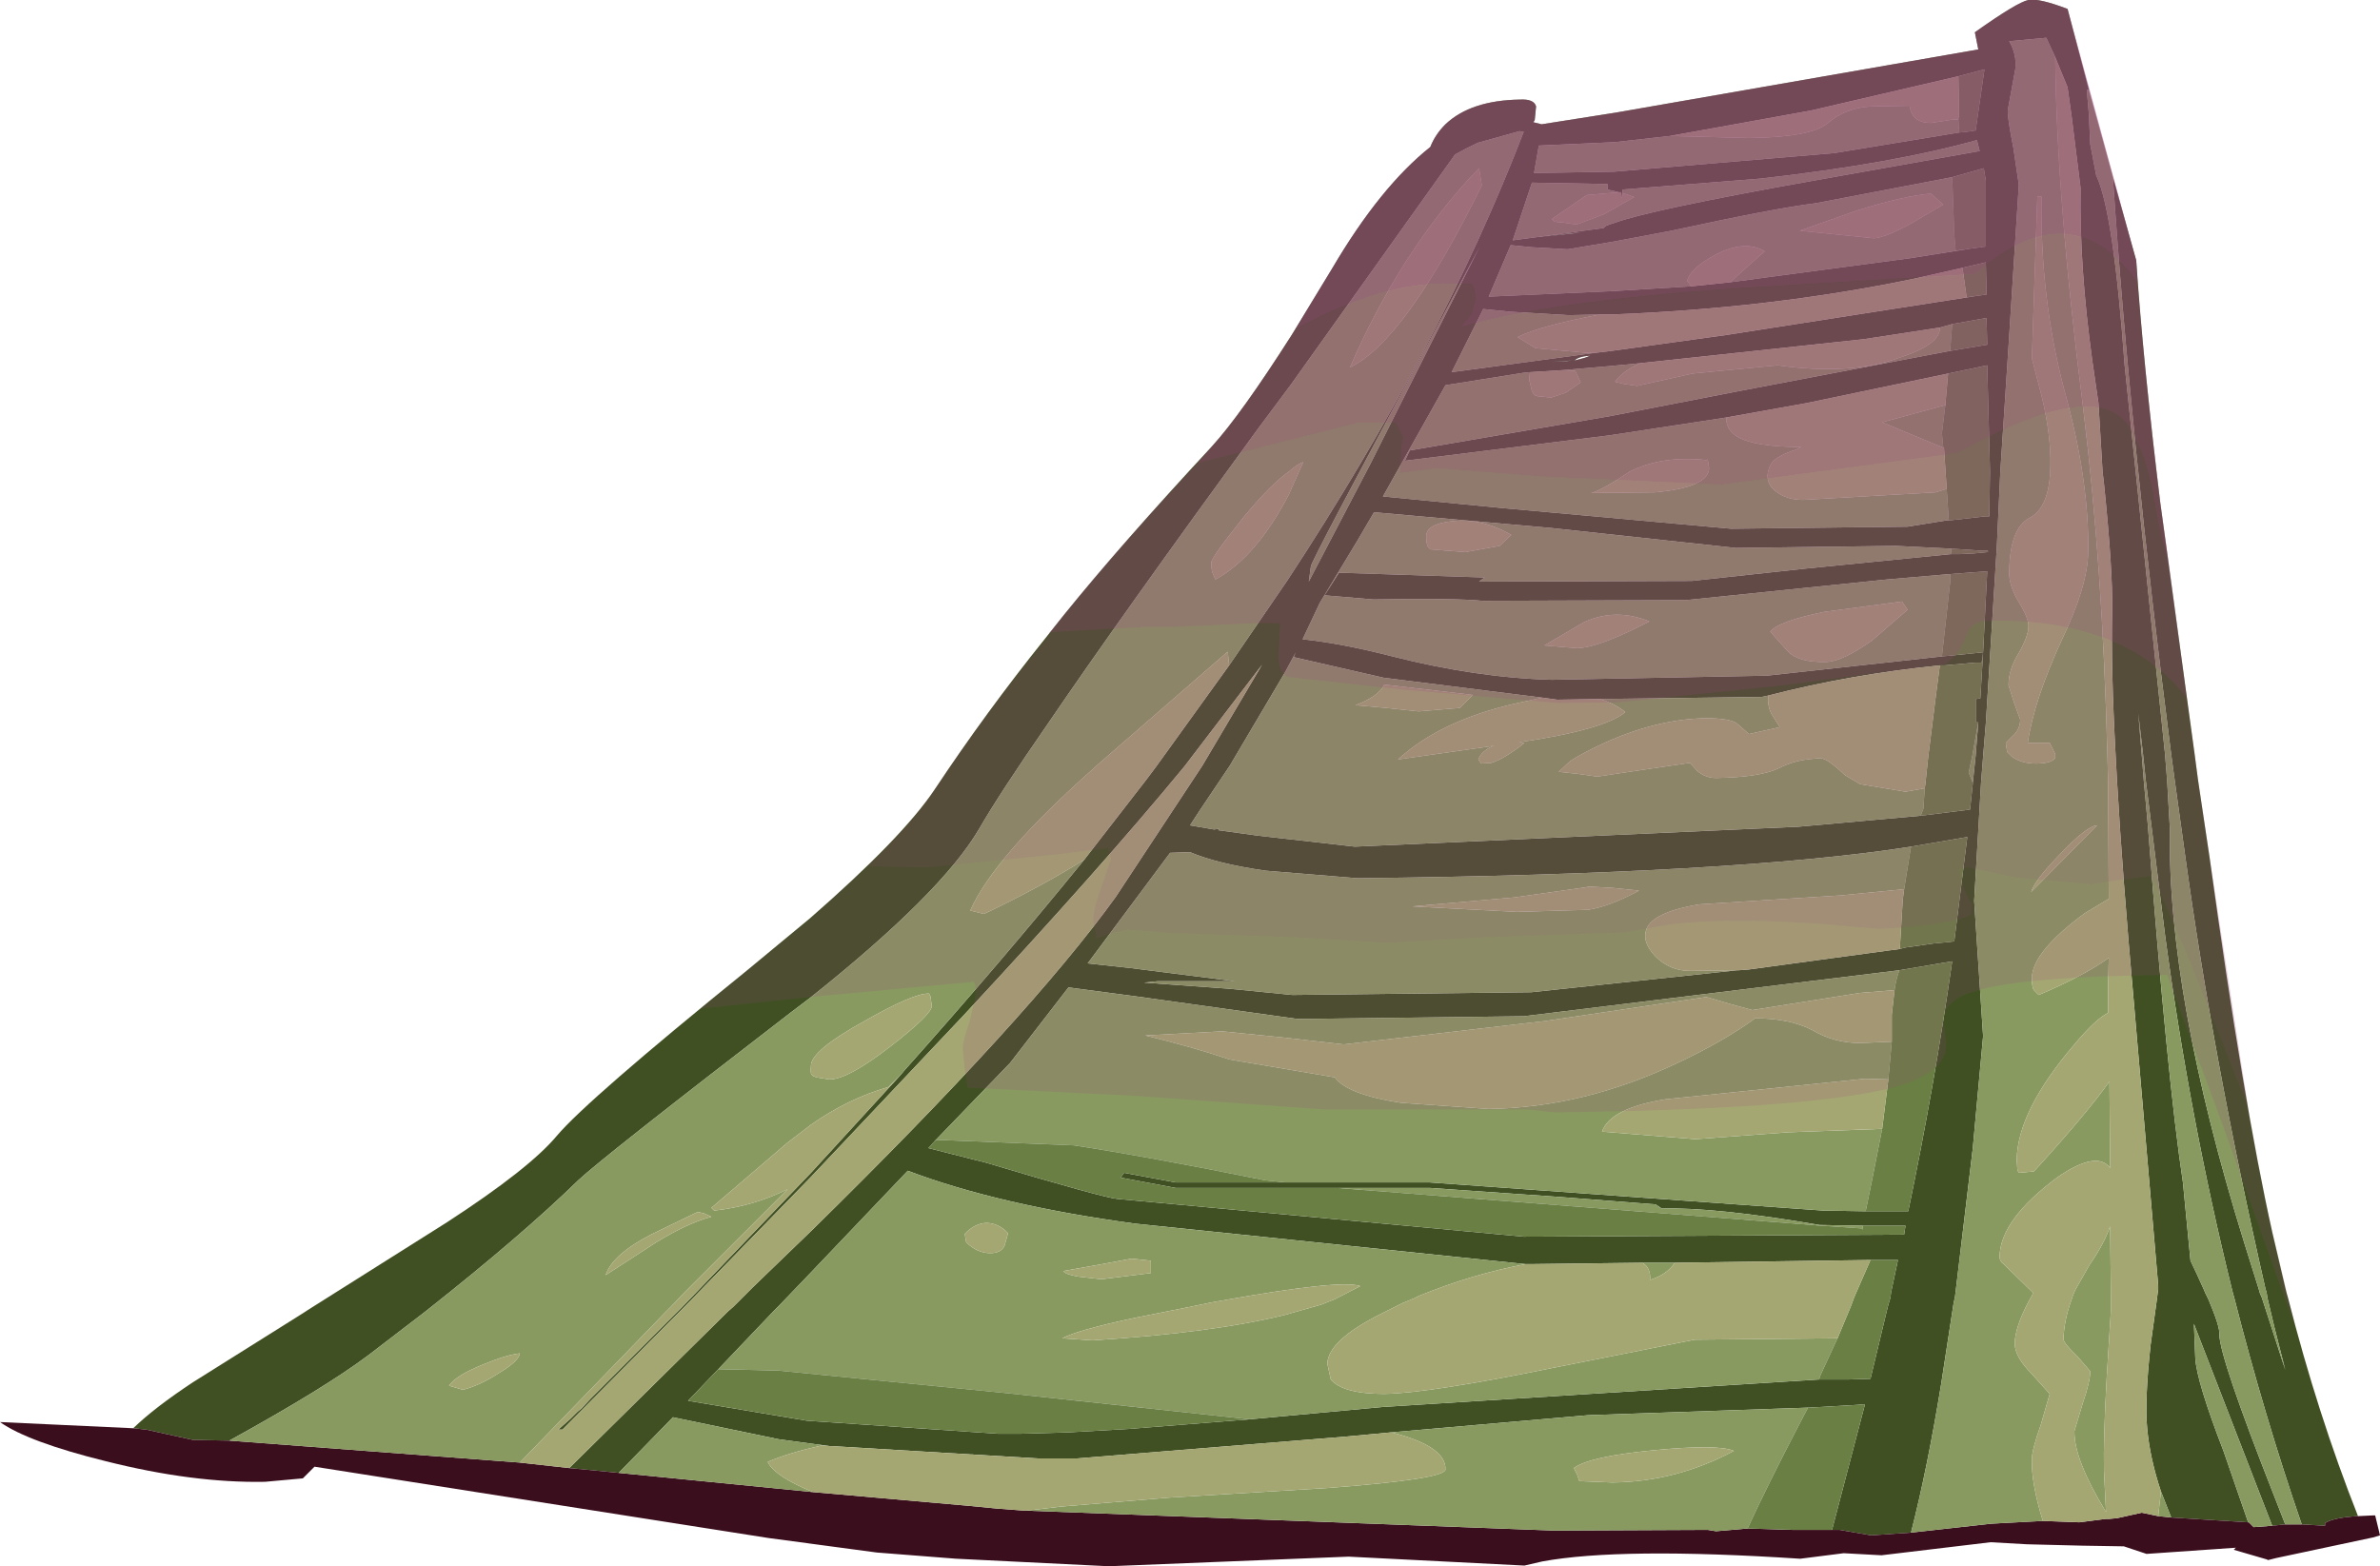 <?xml version="1.0" encoding="UTF-8" standalone="no"?>
<svg xmlns:ffdec="https://www.free-decompiler.com/flash" xmlns:xlink="http://www.w3.org/1999/xlink" ffdec:objectType="shape" height="114.05px" width="173.3px" xmlns="http://www.w3.org/2000/svg">
  <g transform="matrix(1.0, 0.0, 0.0, 1.0, 9.7, 7.35)">
    <path d="M0.0 96.65 Q1.55 95.15 4.35 93.3 L12.0 88.5 12.55 88.15 12.7 88.05 22.85 81.65 Q28.85 77.75 30.85 75.35 33.1 72.7 44.65 63.35 L49.3 59.5 Q56.0 53.65 58.35 50.15 62.1 44.5 66.4 39.15 L67.75 37.45 Q72.0 32.2 78.55 25.15 80.65 22.85 84.35 17.05 L87.3 12.2 Q90.8 6.25 94.45 3.35 94.8 2.45 95.55 1.7 97.4 -0.05 101.0 -0.1 102.0 -0.15 102.15 0.4 L102.05 1.4 101.95 1.55 102.55 1.7 107.95 0.85 134.35 -3.75 134.1 -5.0 Q137.2 -7.2 138.0 -7.35 138.75 -7.5 140.85 -6.7 L142.4 -0.8 142.25 -0.8 142.4 0.95 142.5 3.15 142.95 5.5 142.95 5.45 Q144.2 8.15 145.0 19.2 L147.95 47.6 148.1 49.5 148.3 53.0 Q148.1 65.05 153.7 83.1 L154.75 86.45 154.85 86.8 155.0 87.15 156.7 92.4 155.9 89.25 155.4 87.15 155.35 86.8 155.25 86.45 Q151.45 69.8 149.4 54.85 L148.65 49.45 148.4 47.6 Q145.4 24.35 144.15 5.55 L145.85 11.6 Q146.35 19.05 147.6 29.25 L150.1 47.55 150.35 49.45 151.2 55.15 Q153.65 72.95 155.75 82.35 L156.7 86.4 156.8 86.8 156.9 87.15 Q159.05 95.6 162.0 103.05 160.25 103.15 159.6 103.55 L159.6 103.75 157.9 103.65 Q155.15 95.65 153.0 87.2 L152.9 86.85 152.8 86.45 Q149.75 74.1 147.95 60.75 L146.55 49.5 146.35 47.6 146.0 44.6 146.25 47.6 146.4 49.5 146.7 52.8 Q148.1 71.15 149.25 78.75 L149.8 84.45 150.25 85.4 150.75 86.5 150.9 86.85 151.1 87.25 Q151.95 89.25 151.9 89.8 151.9 91.45 155.9 101.6 L156.7 103.65 155.75 103.75 150.05 89.05 150.15 91.55 Q150.25 93.25 152.2 98.3 L154.0 103.5 148.4 103.15 148.3 102.9 147.65 101.25 Q146.85 98.85 146.65 96.7 146.45 94.65 146.9 90.55 L147.35 87.3 147.4 86.9 147.45 86.55 147.45 86.25 145.7 65.9 Q144.85 56.45 144.45 49.5 L144.35 47.65 Q144.0 41.25 144.1 37.2 144.15 34.15 143.5 27.85 L143.4 27.0 143.1 22.0 142.65 18.9 Q141.7 12.0 141.8 6.35 L141.15 1.15 140.85 -1.0 140.15 -2.7 139.95 -3.2 139.3 -4.6 136.6 -4.35 Q137.15 -3.4 137.05 -2.35 L136.5 0.65 Q136.45 1.15 136.9 3.4 L137.3 6.1 136.55 17.85 135.95 27.05 135.7 32.45 134.9 45.3 134.7 47.75 134.55 49.65 134.05 58.25 134.7 68.1 133.95 76.25 132.7 86.7 132.65 87.1 132.55 87.55 131.65 93.4 Q130.65 99.55 129.45 104.25 L126.55 104.45 124.25 104.05 123.7 104.05 126.1 94.9 125.5 94.95 122.9 95.1 121.95 95.15 105.95 95.7 91.6 96.95 88.4 97.25 68.7 98.85 68.1 98.85 67.55 98.85 66.95 98.85 65.9 98.85 50.85 97.95 50.7 97.95 47.0 97.45 39.3 95.85 35.35 99.9 33.35 99.7 31.75 99.55 43.3 88.15 43.7 87.8 45.1 86.4 49.35 82.3 Q65.25 66.7 71.55 57.95 L77.85 48.4 82.2 41.05 76.55 48.45 Q70.5 55.8 60.45 66.6 L49.35 78.35 40.1 87.85 39.75 88.2 31.25 96.75 30.95 96.75 31.85 95.95 32.35 95.45 32.65 95.2 33.3 94.5 39.6 88.2 39.95 87.85 49.35 78.05 55.9 70.9 56.15 70.6 Q63.2 62.7 69.25 55.25 L73.75 49.45 74.5 48.45 79.8 41.1 84.05 34.9 Q95.25 17.85 101.25 2.25 L100.95 2.2 97.9 3.05 Q96.95 3.5 96.25 3.9 L84.3 20.65 81.95 23.8 Q71.95 37.5 66.6 45.35 63.1 50.4 61.6 53.0 58.85 57.7 49.3 65.3 L47.85 66.4 Q34.15 76.95 32.4 78.6 28.3 82.6 21.4 88.05 L20.95 88.4 17.1 91.35 Q13.9 93.75 7.0 97.55 L4.35 97.5 0.95 96.75 0.0 96.65 M132.95 2.3 L133.5 2.25 134.15 2.15 134.15 2.2 134.8 -2.3 132.9 -1.8 122.15 0.7 111.9 2.55 107.9 3.0 102.35 3.25 102.0 5.25 107.85 5.15 123.85 3.8 132.95 2.3 M133.8 10.75 L134.9 10.6 134.9 5.8 134.75 4.9 132.45 5.55 122.5 7.45 Q119.6 7.8 112.0 9.45 L107.75 10.25 104.45 10.8 101.8 10.65 100.3 10.5 98.7 14.25 107.7 13.85 113.45 13.5 116.3 13.2 129.4 11.45 133.8 10.75 M108.2 6.65 L107.35 6.45 107.35 6.05 101.85 5.95 100.45 10.15 103.8 9.7 107.1 9.25 Q107.1 9.1 107.8 8.9 110.35 7.95 122.1 5.85 L134.45 3.65 134.25 2.85 Q128.2 4.55 118.55 5.65 L108.45 6.45 108.45 6.7 Q108.4 7.4 108.35 6.65 L108.2 6.65 M134.2 14.2 L134.95 14.1 134.9 11.75 133.2 12.15 129.65 12.95 Q119.3 15.1 107.65 15.55 L106.85 15.55 106.8 15.55 104.55 15.6 100.3 15.35 98.3 15.15 96.0 19.75 106.4 18.35 107.65 18.2 115.95 17.05 134.2 14.2 M131.55 16.5 L126.0 17.35 109.7 19.1 107.6 19.3 104.1 19.6 101.7 19.75 101.2 19.8 95.55 20.7 91.0 28.8 99.75 29.65 116.35 31.15 129.2 31.0 132.0 30.55 132.2 30.55 134.85 30.25 135.15 30.25 135.2 27.1 135.2 26.9 135.0 19.25 132.15 19.85 121.85 22.0 116.0 23.05 107.5 24.35 92.6 26.2 92.95 25.45 107.55 22.95 116.55 21.2 132.3 18.2 135.0 17.75 134.95 15.8 132.45 16.25 131.55 16.5 M132.35 33.0 L132.95 33.0 134.0 32.95 135.05 32.85 135.05 32.75 134.6 32.75 132.4 32.6 128.35 32.4 116.7 32.55 103.3 31.1 90.35 29.95 89.15 32.0 86.4 36.55 85.15 39.2 Q88.0 39.5 91.7 40.45 97.8 42.0 103.3 42.15 L118.95 41.85 131.7 40.45 134.7 40.15 134.6 40.9 134.15 40.9 131.9 41.1 131.55 41.1 Q125.05 41.75 119.05 43.3 L118.55 43.4 106.8 43.55 103.7 43.6 102.6 43.45 91.05 42.0 84.5 40.5 84.65 40.15 83.9 41.55 79.85 48.4 77.7 51.6 76.95 52.75 78.7 53.05 79.1 53.0 79.0 53.1 81.9 53.5 88.95 54.3 121.25 52.85 130.15 52.05 133.75 51.6 133.95 49.7 133.95 49.65 134.15 47.75 134.35 45.25 134.2 45.25 134.2 44.35 134.2 43.55 134.5 43.5 134.7 40.15 135.0 34.25 132.3 34.45 127.65 34.85 113.05 36.35 98.25 36.4 Q96.35 36.2 90.3 36.3 L86.75 36.0 87.8 34.35 98.4 34.7 98.0 35.0 113.5 34.95 121.8 34.05 132.35 33.0 M104.85 9.65 L102.0 9.95 105.5 9.55 104.85 9.65 M104.75 18.9 L103.3 19.0 104.35 18.95 104.75 18.9 M105.7 18.7 L106.1 18.55 Q105.25 18.6 104.95 18.9 L105.7 18.7 M94.2 17.85 Q85.75 33.55 85.75 33.9 L85.6 35.0 90.1 26.4 98.05 10.6 94.2 17.85 M128.6 63.3 L128.2 63.35 101.25 66.65 84.8 66.85 73.0 65.2 68.1 64.55 63.85 70.05 58.35 75.75 57.9 76.25 62.05 77.3 Q70.6 79.85 71.65 79.95 L101.25 82.7 128.95 82.55 129.05 81.9 125.95 81.9 122.8 81.85 Q115.25 80.55 111.3 80.65 L110.85 80.35 103.75 79.8 94.4 79.15 87.65 79.15 75.9 79.15 71.9 78.4 72.15 78.05 75.9 78.75 83.9 78.75 94.4 78.75 123.05 80.8 126.15 80.85 129.25 80.85 Q131.15 71.75 132.45 62.65 L128.6 63.3 M116.8 63.3 L116.9 63.3 117.6 63.25 127.9 61.85 128.65 61.75 129.0 61.65 131.1 61.35 132.15 61.25 132.6 61.2 133.55 53.6 129.45 54.3 Q116.7 56.3 89.15 56.6 L82.45 56.05 Q78.95 55.55 76.95 54.7 L75.5 54.75 69.5 62.8 72.7 63.15 80.2 64.1 74.6 64.1 73.6 64.2 79.85 64.65 84.4 65.1 101.8 64.9 116.8 63.3 M101.4 84.7 L72.95 81.75 Q63.0 80.4 56.4 77.9 L49.35 85.3 47.0 87.75 46.65 88.1 42.6 92.35 40.4 94.65 49.05 96.1 62.95 97.05 63.1 97.05 63.9 97.05 64.3 97.05 64.5 97.05 64.65 97.05 68.1 96.95 72.5 96.7 81.3 96.0 91.0 95.1 122.75 93.1 124.9 93.1 126.5 93.05 127.7 88.05 127.8 87.65 127.95 87.15 128.0 86.75 128.5 84.4 126.5 84.4 112.25 84.6 109.9 84.6 101.7 84.7 101.4 84.7" fill="#405023" fill-rule="evenodd" stroke="none"/>
    <path d="M162.0 103.05 L163.05 103.0 163.25 103.0 163.6 104.45 163.1 104.6 156.05 106.1 155.45 106.25 155.35 106.2 152.95 105.5 153.1 105.35 146.6 105.8 144.95 105.25 141.9 105.2 137.9 105.1 135.25 104.95 127.3 105.9 124.55 105.75 121.4 106.15 121.35 106.15 Q108.3 105.3 102.6 106.35 L101.3 106.65 88.5 106.0 71.05 106.7 59.9 106.15 54.15 105.7 46.3 104.65 13.2 99.45 12.35 100.3 9.6 100.55 Q4.35 100.65 -2.0 99.05 -7.65 97.65 -9.7 96.2 L0.0 96.65 0.95 96.75 4.35 97.5 7.0 97.55 28.15 99.15 31.75 99.55 33.35 99.7 35.35 99.9 38.4 100.2 49.5 101.3 60.85 102.3 62.9 102.5 64.9 102.65 65.05 102.65 103.4 104.1 114.65 104.05 115.25 104.15 117.0 104.0 117.55 103.95 120.8 104.05 123.7 104.05 124.25 104.05 126.55 104.45 129.45 104.25 135.3 103.6 139.05 103.4 141.7 103.5 143.65 103.25 143.7 103.25 143.9 103.25 144.45 103.2 146.25 102.8 147.45 103.05 148.4 103.15 154.0 103.5 154.05 103.5 154.4 103.85 155.75 103.75 156.7 103.65 157.9 103.65 159.6 103.75 159.6 103.55 Q160.25 103.15 162.0 103.05" fill="#3b0e1e" fill-rule="evenodd" stroke="none"/>
    <path d="M142.4 -0.8 L144.15 5.55 Q145.4 24.35 148.4 47.6 L148.65 49.45 149.4 54.85 Q151.45 69.8 155.25 86.45 L155.35 86.8 155.4 87.15 155.9 89.25 156.7 92.4 155.0 87.15 154.85 86.8 154.75 86.45 153.7 83.1 Q148.1 65.05 148.3 53.0 L148.1 49.5 147.95 47.6 145.0 19.2 Q144.2 8.15 142.95 5.45 L142.95 5.5 142.5 3.15 142.4 0.95 142.25 -0.8 142.4 -0.8 M7.0 97.55 Q13.9 93.75 17.1 91.35 L20.95 88.4 21.4 88.05 Q28.3 82.6 32.4 78.6 34.15 76.95 47.85 66.4 L49.3 65.3 Q58.85 57.7 61.6 53.0 63.1 50.4 66.6 45.35 71.95 37.5 81.95 23.8 L84.3 20.65 96.25 3.9 Q96.95 3.5 97.9 3.05 L100.95 2.2 101.25 2.25 Q95.25 17.85 84.05 34.9 L79.8 41.1 79.7 40.1 70.15 48.4 70.05 48.5 Q62.7 55.0 60.95 58.95 L61.95 59.2 Q66.05 57.25 69.25 55.25 63.2 62.7 56.15 70.6 L55.9 70.9 55.0 71.8 Q52.05 72.65 49.35 74.55 L47.65 75.85 42.1 80.6 42.3 80.8 Q45.1 80.5 47.65 79.25 L40.15 86.75 39.1 87.85 38.75 88.2 28.15 99.15 7.0 97.55 M35.35 99.9 L39.3 95.85 47.0 97.45 50.7 97.95 50.15 97.9 Q47.7 98.45 46.2 99.1 46.7 100.15 49.5 101.3 L38.4 100.2 35.35 99.9 M91.6 96.95 L105.95 95.7 121.95 95.15 121.4 96.2 Q119.05 100.7 117.55 103.95 L117.0 104.0 115.25 104.15 114.65 104.05 103.4 104.1 65.05 102.65 67.6 102.35 75.45 101.7 87.0 101.0 Q95.55 100.35 95.55 99.65 95.6 97.95 91.6 96.95 M129.45 104.25 Q130.65 99.55 131.65 93.4 L132.55 87.55 132.65 87.1 132.7 86.7 133.95 76.25 134.7 68.1 134.05 58.25 134.55 49.65 134.7 47.75 134.9 45.3 135.7 32.45 135.95 27.05 136.55 17.85 137.3 6.1 136.9 3.4 Q136.45 1.15 136.5 0.65 L137.05 -2.35 Q137.15 -3.4 136.6 -4.35 L139.3 -4.6 139.95 -3.2 Q140.05 7.2 142.0 22.5 143.4 33.9 143.75 47.65 L143.8 49.55 143.85 58.1 142.1 59.15 Q138.3 61.95 138.25 63.85 138.25 64.55 138.4 64.75 L138.75 65.1 Q142.05 63.7 143.85 62.4 L143.8 64.6 143.8 66.4 Q142.85 66.9 141.35 68.7 137.2 73.55 137.15 77.1 L137.2 77.85 137.3 78.05 138.4 77.95 Q142.15 73.85 143.9 71.4 L143.95 77.7 Q143.0 76.4 140.15 78.35 135.95 81.45 135.9 84.15 135.9 84.5 136.2 84.7 L138.2 86.65 138.35 86.8 138.25 87.0 138.0 87.45 Q137.05 89.25 137.0 90.45 137.0 91.45 138.25 92.7 L139.55 94.15 138.9 96.4 Q138.25 98.25 138.25 98.9 138.2 100.65 139.05 103.4 L135.3 103.6 129.45 104.25 M147.65 101.25 L148.3 102.9 148.4 103.15 147.45 103.05 147.65 101.25 M154.0 103.5 L152.2 98.3 Q150.25 93.25 150.15 91.55 L150.05 89.05 155.75 103.75 154.4 103.85 154.05 103.5 154.0 103.5 M156.7 103.65 L155.9 101.6 Q151.9 91.45 151.9 89.8 151.95 89.25 151.1 87.25 L150.9 86.85 150.75 86.5 150.25 85.4 149.8 84.45 149.25 78.75 Q148.1 71.15 146.7 52.8 L146.4 49.5 146.25 47.6 146.0 44.6 146.35 47.6 146.55 49.5 147.95 60.75 Q149.75 74.1 152.8 86.45 L152.9 86.85 153.0 87.2 Q155.15 95.65 157.9 103.65 L156.7 103.65 M132.9 1.35 L132.95 2.2 132.95 2.3 123.85 3.8 107.85 5.15 102.0 5.25 102.35 3.25 107.9 3.0 111.9 2.55 117.65 2.7 Q122.1 2.65 123.35 1.65 124.65 0.5 126.55 0.4 L129.35 0.35 Q129.5 1.6 130.9 1.6 L132.55 1.35 132.9 1.35 M132.45 5.55 L132.6 9.7 132.7 10.9 133.8 10.75 129.4 11.45 116.3 13.2 117.05 12.5 118.8 10.95 Q117.4 10.1 115.3 11.15 113.4 12.15 113.15 13.1 L113.45 13.5 107.7 13.85 98.7 14.25 100.3 10.5 101.8 10.65 104.45 10.8 107.75 10.25 112.0 9.45 Q119.6 7.8 122.5 7.45 L132.45 5.55 M108.45 6.7 L108.45 6.45 118.55 5.65 Q128.2 4.55 134.25 2.85 L134.45 3.65 122.1 5.85 Q110.35 7.95 107.8 8.9 107.1 9.1 107.1 9.25 L103.8 9.7 100.45 10.15 101.85 5.95 107.35 6.05 107.35 6.45 108.2 6.65 105.85 6.85 103.3 8.6 103.5 8.8 104.1 8.85 105.1 9.0 107.1 8.25 109.3 7.0 108.45 6.7 M106.4 18.35 L96.0 19.75 98.3 15.15 100.3 15.35 104.55 15.6 106.8 15.55 Q102.35 16.4 100.8 17.2 L102.1 18.0 105.9 18.35 106.4 18.35 M130.9 6.75 Q128.95 6.9 125.45 8.0 L121.35 9.45 126.75 10.0 Q127.6 9.95 129.5 8.9 L131.8 7.55 130.9 6.75 M138.95 6.95 L138.65 6.95 138.25 18.75 138.95 21.45 Q139.65 24.3 139.6 26.6 139.55 29.6 138.1 30.35 136.65 31.1 136.6 34.25 136.55 35.25 137.3 36.5 138.05 37.7 138.0 38.3 138.0 38.95 137.3 40.2 136.55 41.4 136.55 42.55 L136.95 43.8 137.4 45.05 Q137.4 45.65 137.0 46.1 L136.35 46.75 136.45 47.4 136.8 47.75 Q137.5 48.25 138.55 48.25 139.65 48.25 139.95 47.85 L139.95 47.55 139.55 46.75 137.95 46.75 Q138.4 43.65 140.45 39.2 142.3 35.35 142.35 32.9 142.45 27.65 140.6 21.0 138.85 14.4 138.95 6.95 M109.7 19.1 Q108.35 19.75 107.9 20.45 L108.5 20.6 109.5 20.75 113.55 19.85 119.75 19.25 Q125.0 20.0 128.6 18.7 131.55 17.75 131.55 16.55 L131.55 16.5 132.45 16.25 132.3 18.2 116.55 21.2 107.55 22.95 92.95 25.45 92.6 26.2 107.5 24.35 116.0 23.05 Q115.95 23.9 116.8 24.45 118.1 25.2 121.45 25.2 L121.05 25.4 Q119.8 25.8 119.35 26.3 119.05 26.7 119.0 27.25 119.0 28.05 119.7 28.5 120.45 29.05 121.6 29.05 L131.25 28.5 132.05 28.25 132.2 30.55 132.0 30.55 129.2 31.0 116.35 31.15 99.75 29.65 91.0 28.8 95.55 20.7 101.2 19.8 101.7 19.75 101.65 20.3 101.85 21.15 102.0 21.4 102.25 21.5 103.25 21.6 104.3 21.25 105.4 20.5 105.0 19.65 104.1 19.6 107.6 19.3 109.7 19.1 M131.95 22.15 L131.7 24.2 131.8 25.25 127.35 23.4 131.95 22.15 M132.4 32.6 L132.35 33.0 121.8 34.05 113.5 34.95 98.0 35.0 98.4 34.7 87.8 34.35 86.75 36.0 90.3 36.3 Q96.35 36.2 98.25 36.4 L113.05 36.35 127.65 34.85 132.3 34.45 132.3 35.05 131.7 40.45 118.95 41.85 103.3 42.15 Q97.8 42.0 91.7 40.45 88.0 39.5 85.15 39.2 L86.4 36.55 89.15 32.0 90.35 29.95 103.3 31.1 116.7 32.55 128.35 32.4 132.4 32.6 M134.35 45.25 L134.15 47.75 133.95 49.65 133.65 48.9 133.9 47.75 134.35 45.25 M130.15 52.05 L121.25 52.85 88.95 54.3 81.9 53.5 79.0 53.1 79.1 53.0 78.7 53.05 76.95 52.75 77.7 51.6 79.85 48.4 83.9 41.55 84.65 40.15 84.5 40.5 91.05 42.0 102.6 43.45 100.55 43.9 Q95.15 45.15 92.1 47.95 L99.15 46.95 99.05 46.95 Q98.15 47.35 97.95 47.95 L98.15 48.25 98.9 48.2 Q99.85 47.9 101.3 46.75 L100.9 46.7 Q107.1 45.8 108.65 44.5 107.9 43.9 106.8 43.55 L118.55 43.4 119.05 43.3 119.05 43.4 Q119.0 44.1 119.3 44.65 L119.9 45.6 117.65 46.1 116.8 45.35 Q116.3 44.95 114.5 44.95 111.15 45.0 107.45 46.6 105.55 47.45 104.6 48.1 L103.8 48.85 105.2 49.0 106.6 49.2 109.95 48.7 113.35 48.2 113.9 48.8 Q114.5 49.3 115.25 49.3 118.45 49.25 119.8 48.6 120.95 48.0 122.35 47.9 L122.9 47.85 123.05 47.9 Q123.55 48.05 124.65 49.1 L125.75 49.75 129.05 50.3 130.45 50.05 130.35 51.55 130.15 52.05 M129.2 37.05 L128.8 36.45 123.15 37.2 Q119.75 37.9 119.2 38.65 L120.5 40.1 Q121.3 40.9 123.25 40.85 124.4 40.85 126.6 39.3 L129.2 37.05 M98.2 6.15 L98.0 4.9 Q95.25 7.7 92.6 11.8 90.25 15.55 88.6 19.4 92.6 17.5 98.2 6.15 M94.2 17.85 L98.05 10.6 90.1 26.4 85.6 35.0 85.75 33.9 Q85.75 33.55 94.2 17.85 M128.25 64.75 L125.75 64.95 117.9 66.2 116.25 65.75 114.55 65.25 102.8 67.0 88.15 68.7 83.75 68.2 79.3 67.75 73.7 68.05 Q77.0 68.85 79.85 69.8 L87.5 71.1 Q88.4 72.35 92.3 72.95 L98.7 73.4 Q105.6 73.3 112.45 70.05 115.85 68.45 118.1 66.8 120.6 66.8 122.25 67.65 123.85 68.6 125.75 68.6 L128.05 68.5 127.8 71.25 126.1 71.2 111.55 72.7 Q107.55 73.35 106.95 75.05 L113.75 75.6 120.5 75.1 127.35 74.85 126.65 78.4 126.15 80.85 123.05 80.8 94.4 78.75 83.9 78.75 82.45 78.6 Q73.75 76.85 68.5 76.05 L58.5 75.65 58.35 75.75 63.85 70.05 68.1 64.55 73.0 65.2 84.8 66.85 101.25 66.65 128.2 63.35 128.6 63.3 Q128.35 64.0 128.25 64.75 M105.9 58.9 Q107.4 58.7 109.65 57.5 L107.7 57.3 105.85 57.2 105.85 57.25 100.55 58.0 93.15 58.65 100.75 59.05 105.9 58.9 M102.75 39.65 L105.15 39.85 Q106.75 39.8 110.4 37.9 107.95 36.9 105.65 37.95 L102.75 39.65 M114.65 26.1 L114.55 26.15 Q111.3 25.8 108.95 27.0 106.95 28.35 106.15 28.55 L110.8 28.5 Q114.7 28.15 114.75 26.75 L114.65 26.1 M91.1 42.5 Q90.7 43.35 89.0 44.0 L91.25 44.2 93.6 44.45 96.6 44.2 97.55 43.25 91.1 42.5 M84.15 28.65 L85.2 26.3 Q84.75 26.45 84.2 26.95 82.85 27.9 80.9 30.25 78.5 33.25 78.5 33.6 78.5 34.25 78.65 34.5 L78.8 34.85 Q81.8 33.2 84.15 28.65 M94.3 32.5 L94.45 32.65 97.0 32.85 99.5 32.4 100.35 31.6 Q98.15 30.35 96.05 30.6 94.15 30.8 94.15 31.7 94.15 32.3 94.3 32.5 M128.95 57.4 L124.35 57.85 114.05 58.5 Q110.1 59.15 110.1 60.75 110.05 61.45 110.85 62.3 111.9 63.35 113.4 63.35 L116.8 63.3 101.8 64.9 84.4 65.1 79.85 64.65 73.6 64.2 74.6 64.1 80.2 64.1 72.7 63.15 69.5 62.8 75.5 54.75 76.95 54.7 Q78.95 55.55 82.45 56.05 L89.15 56.6 Q116.7 56.3 129.45 54.3 L128.95 57.4 M101.4 84.7 Q97.6 85.4 93.65 87.0 L93.25 87.2 92.4 87.55 90.9 88.3 Q87.0 90.25 86.95 91.95 L87.2 93.1 Q88.1 94.15 91.1 94.15 94.35 94.1 103.65 92.2 L113.7 90.2 124.1 90.1 122.85 92.8 122.75 93.1 91.0 95.1 81.3 96.0 63.65 94.1 46.95 92.45 42.6 92.35 46.65 88.1 47.0 87.75 49.35 85.3 56.4 77.9 Q63.0 80.4 72.95 81.75 L101.4 84.7 M112.25 84.6 Q111.7 85.45 110.45 85.85 110.5 85.2 110.15 84.8 L109.9 84.6 112.25 84.6 M83.85 88.4 L86.5 87.65 87.5 87.25 89.35 86.3 Q87.95 85.8 79.3 87.35 L78.45 87.5 77.25 87.75 73.0 88.6 Q68.75 89.5 67.65 90.1 L69.85 90.25 Q78.6 89.7 83.85 88.4 M87.65 79.15 L94.4 79.15 103.75 79.8 110.85 80.35 111.3 80.65 Q115.25 80.55 122.8 81.85 L125.95 81.9 125.9 82.25 125.9 82.1 122.9 81.9 87.65 79.15 M116.55 98.3 Q115.4 97.8 110.75 98.25 106.05 98.7 104.9 99.55 L105.15 100.05 105.3 100.5 107.7 100.6 Q112.35 100.55 116.55 98.3 M140.35 54.8 Q138.45 56.75 138.2 57.6 L143.0 52.75 Q142.25 52.8 140.35 54.8 M141.1 87.4 L141.25 86.95 141.4 86.6 142.45 84.75 Q143.5 83.25 143.95 81.95 L144.0 86.6 144.0 86.95 144.0 87.35 144.0 88.15 143.7 92.95 Q143.45 97.45 143.5 99.75 L143.65 102.75 Q141.3 98.9 141.35 96.85 L141.95 94.85 Q142.5 93.25 142.5 92.5 L141.55 91.4 Q140.55 90.45 140.55 90.15 140.6 88.8 141.1 87.4 M60.55 82.5 L60.65 83.1 Q61.45 83.9 62.4 83.9 63.2 83.9 63.45 83.35 L63.7 82.45 Q63.0 81.7 62.1 81.7 61.25 81.75 60.55 82.5 M49.35 70.25 Q49.3 70.85 49.4 70.9 L49.5 71.0 49.75 71.1 50.7 71.25 Q52.05 71.25 55.2 68.8 58.15 66.5 58.15 65.9 L58.05 65.2 57.95 65.0 Q56.85 64.95 53.25 67.0 49.35 69.15 49.35 70.25 M28.15 91.2 Q27.2 91.3 25.5 92.0 23.5 92.8 23.0 93.55 L24.0 93.85 Q25.2 93.55 26.6 92.65 28.1 91.75 28.15 91.2 M37.7 82.55 Q34.9 84.0 34.4 85.5 L38.1 83.1 Q40.4 81.7 42.1 81.25 L41.55 81.0 41.1 80.9 37.7 82.55 M74.1 84.45 L72.7 84.3 70.55 84.7 67.75 85.2 Q67.75 85.4 68.75 85.6 L70.5 85.8 74.1 85.35 74.1 84.45" fill="#899a61" fill-rule="evenodd" stroke="none"/>
    <path d="M121.95 95.15 L122.9 95.1 125.5 94.95 126.1 94.9 123.7 104.05 120.8 104.05 117.55 103.95 Q119.05 100.7 121.4 96.2 L121.95 95.15 M132.9 -1.8 L134.8 -2.3 134.15 2.2 134.15 2.15 133.5 2.25 132.95 2.3 132.95 2.2 132.9 1.35 132.95 0.85 132.9 -1.8 M132.45 5.55 L134.75 4.9 134.9 5.8 134.9 10.6 133.8 10.75 132.7 10.9 132.6 9.7 132.45 5.55 M133.2 12.15 L134.9 11.75 134.95 14.1 134.2 14.2 133.5 14.3 133.2 12.15 M132.45 16.25 L134.95 15.8 135.0 17.75 132.3 18.2 132.45 16.25 M132.15 19.85 L135.0 19.25 135.2 26.9 135.2 27.1 135.15 30.25 134.85 30.25 132.2 30.55 132.05 28.25 131.85 25.25 131.8 25.25 131.7 24.2 131.95 22.15 132.15 19.85 M132.4 32.6 L134.6 32.75 135.05 32.75 135.05 32.85 134.0 32.95 132.95 33.0 132.35 33.0 132.4 32.6 M132.3 34.45 L135.0 34.25 134.7 40.15 134.5 43.5 134.2 43.55 134.2 44.35 134.2 45.25 134.35 45.25 133.9 47.75 133.65 48.9 133.95 49.65 133.95 49.7 133.75 51.6 130.15 52.05 130.35 51.55 130.45 50.05 130.5 49.7 130.7 47.8 131.25 43.4 131.55 41.1 131.9 41.1 134.15 40.9 134.6 40.9 134.7 40.15 131.7 40.45 132.3 35.05 132.3 34.45 M128.25 64.75 Q128.35 64.0 128.6 63.3 L132.45 62.65 Q131.15 71.75 129.25 80.85 L126.15 80.85 126.65 78.4 127.35 74.85 127.8 71.25 128.05 68.5 128.05 66.55 128.25 64.75 M58.35 75.75 L58.5 75.65 68.5 76.05 Q73.75 76.85 82.45 78.6 L83.9 78.75 75.9 78.75 72.15 78.05 71.9 78.4 75.9 79.15 87.65 79.15 122.9 81.9 125.9 82.1 125.9 82.25 125.95 81.9 129.05 81.9 128.95 82.55 101.25 82.7 71.65 79.95 Q70.6 79.85 62.05 77.3 L57.9 76.25 58.35 75.75 M128.65 61.75 L128.65 61.5 128.85 58.15 128.95 57.4 129.45 54.3 133.55 53.6 132.6 61.2 132.15 61.25 131.1 61.35 129.0 61.65 128.65 61.75 M42.6 92.35 L46.95 92.45 63.65 94.1 81.3 96.0 72.5 96.7 68.1 96.95 64.65 97.05 64.5 97.05 64.3 97.05 63.9 97.05 63.1 97.05 62.95 97.05 49.05 96.1 40.4 94.65 42.6 92.35 M122.75 93.1 L122.85 92.8 124.1 90.1 125.1 87.7 125.3 87.15 125.45 86.8 126.5 84.4 128.5 84.4 128.0 86.75 127.95 87.15 127.8 87.65 127.7 88.05 126.5 93.05 124.9 93.1 122.75 93.1" fill="#6a7f44" fill-rule="evenodd" stroke="none"/>
    <path d="M79.8 41.1 L74.5 48.45 73.75 49.45 69.25 55.25 Q66.05 57.25 61.95 59.2 L60.95 58.95 Q62.7 55.0 70.05 48.5 L70.15 48.4 79.7 40.1 79.8 41.1 M55.9 70.9 L49.35 78.05 39.95 87.85 39.6 88.2 33.3 94.5 32.65 95.2 32.35 95.45 31.85 95.95 30.95 96.75 31.25 96.75 39.75 88.2 40.1 87.85 49.35 78.35 60.45 66.6 Q70.5 55.8 76.55 48.45 L82.2 41.05 77.85 48.4 71.55 57.95 Q65.25 66.7 49.35 82.3 L45.1 86.4 43.7 87.8 43.3 88.15 31.75 99.55 28.15 99.15 38.75 88.2 39.1 87.85 40.15 86.75 47.65 79.25 Q45.1 80.5 42.3 80.8 L42.1 80.6 47.65 75.85 49.35 74.55 Q52.05 72.65 55.0 71.8 L55.9 70.9 M50.7 97.95 L50.85 97.95 65.9 98.85 66.95 98.85 67.55 98.85 68.1 98.85 68.7 98.85 88.4 97.25 91.6 96.95 Q95.6 97.95 95.55 99.65 95.55 100.35 87.0 101.0 L75.45 101.7 67.6 102.35 65.05 102.65 64.9 102.65 62.9 102.5 60.85 102.3 49.5 101.3 Q46.7 100.15 46.2 99.1 47.7 98.45 50.15 97.9 L50.7 97.95 M139.95 -3.2 L140.15 -2.7 140.85 -1.0 141.15 1.15 141.8 6.35 Q141.7 12.0 142.65 18.9 L143.1 22.0 143.4 27.0 143.5 27.85 Q144.15 34.15 144.1 37.2 144.0 41.25 144.35 47.65 L144.45 49.5 Q144.85 56.45 145.7 65.9 L147.45 86.25 147.45 86.55 147.4 86.9 147.35 87.3 146.9 90.55 Q146.45 94.65 146.65 96.7 146.85 98.85 147.65 101.25 L147.45 103.05 146.25 102.8 144.45 103.2 143.9 103.25 143.7 103.25 143.65 103.25 141.7 103.5 139.05 103.4 Q138.2 100.65 138.25 98.9 138.25 98.25 138.9 96.4 L139.55 94.15 138.25 92.7 Q137.0 91.45 137.0 90.45 137.05 89.25 138.0 87.45 L138.25 87.0 138.35 86.8 138.2 86.65 136.2 84.7 Q135.9 84.5 135.9 84.15 135.95 81.45 140.15 78.35 143.0 76.4 143.95 77.7 L143.9 71.4 Q142.15 73.85 138.4 77.95 L137.3 78.05 137.2 77.85 137.15 77.1 Q137.2 73.55 141.35 68.7 142.85 66.9 143.8 66.4 L143.8 64.6 143.85 62.4 Q142.05 63.7 138.75 65.1 L138.4 64.75 Q138.25 64.55 138.25 63.85 138.3 61.95 142.1 59.15 L143.85 58.1 143.8 49.55 143.75 47.65 Q143.4 33.9 142.0 22.5 140.05 7.2 139.95 -3.2 M132.9 -1.8 L132.95 0.85 132.9 1.35 132.55 1.35 130.9 1.6 Q129.5 1.6 129.35 0.35 L126.55 0.4 Q124.65 0.5 123.35 1.65 122.1 2.65 117.65 2.7 L111.9 2.55 122.15 0.7 132.9 -1.8 M116.3 13.2 L113.45 13.5 113.15 13.1 Q113.4 12.15 115.3 11.15 117.4 10.1 118.8 10.95 L117.05 12.5 116.3 13.2 M108.45 6.7 L109.3 7.0 107.1 8.25 105.1 9.0 104.1 8.85 103.5 8.8 103.3 8.6 105.85 6.85 108.2 6.65 108.35 6.65 Q108.4 7.4 108.45 6.7 M133.2 12.15 L133.5 14.3 134.2 14.2 115.95 17.05 107.65 18.2 106.4 18.35 105.9 18.35 102.1 18.0 100.8 17.2 Q102.35 16.4 106.8 15.55 L106.85 15.55 107.65 15.55 Q119.3 15.1 129.65 12.95 L133.2 12.15 M138.95 6.95 Q138.85 14.4 140.6 21.0 142.45 27.65 142.35 32.9 142.3 35.35 140.45 39.2 138.4 43.65 137.95 46.75 L139.55 46.75 139.95 47.55 139.95 47.85 Q139.65 48.25 138.55 48.25 137.5 48.25 136.8 47.75 L136.45 47.4 136.35 46.75 137.0 46.1 Q137.4 45.65 137.4 45.05 L136.95 43.8 136.55 42.55 Q136.55 41.4 137.3 40.2 138.0 38.95 138.0 38.3 138.05 37.7 137.3 36.5 136.55 35.25 136.6 34.25 136.65 31.1 138.1 30.35 139.55 29.6 139.6 26.6 139.65 24.3 138.95 21.45 L138.25 18.75 138.65 6.95 138.95 6.95 M130.9 6.75 L131.8 7.55 129.5 8.9 Q127.6 9.95 126.75 10.0 L121.35 9.45 125.45 8.0 Q128.95 6.9 130.9 6.75 M109.7 19.1 L126.0 17.35 131.55 16.5 131.55 16.55 Q131.55 17.75 128.6 18.7 125.0 20.0 119.75 19.25 L113.55 19.85 109.5 20.75 108.5 20.6 107.9 20.45 Q108.35 19.75 109.7 19.1 M116.0 23.05 L121.85 22.0 132.15 19.85 131.95 22.15 127.35 23.4 131.8 25.25 131.85 25.25 132.05 28.25 131.25 28.5 121.6 29.05 Q120.45 29.05 119.7 28.5 119.0 28.05 119.0 27.25 119.05 26.7 119.35 26.3 119.8 25.8 121.05 25.4 L121.45 25.2 Q118.1 25.2 116.8 24.45 115.95 23.9 116.0 23.05 M101.7 19.75 L104.1 19.6 105.0 19.65 105.4 20.5 104.3 21.25 103.25 21.6 102.25 21.5 102.0 21.4 101.85 21.15 101.65 20.3 101.7 19.75 M102.6 43.45 L103.7 43.6 106.8 43.55 Q107.9 43.9 108.65 44.5 107.1 45.8 100.9 46.7 L101.3 46.75 Q99.85 47.9 98.9 48.2 L98.15 48.25 97.95 47.95 Q98.15 47.35 99.05 46.95 L99.15 46.95 92.1 47.95 Q95.15 45.15 100.55 43.9 L102.6 43.45 M119.05 43.3 Q125.05 41.75 131.55 41.1 L131.25 43.4 130.7 47.8 130.5 49.7 130.45 50.05 129.05 50.3 125.75 49.75 124.65 49.1 Q123.55 48.05 123.05 47.9 L122.9 47.85 122.35 47.9 Q120.95 48.0 119.8 48.6 118.45 49.25 115.25 49.3 114.5 49.3 113.9 48.8 L113.35 48.2 109.95 48.7 106.6 49.2 105.2 49.0 103.8 48.85 104.6 48.1 Q105.55 47.45 107.45 46.6 111.15 45.0 114.5 44.95 116.3 44.95 116.8 45.35 L117.65 46.1 119.9 45.6 119.3 44.65 Q119.0 44.1 119.05 43.4 L119.05 43.3 M129.2 37.05 L126.6 39.3 Q124.4 40.85 123.25 40.85 121.3 40.9 120.5 40.1 L119.2 38.65 Q119.75 37.9 123.15 37.2 L128.8 36.45 129.2 37.05 M98.2 6.15 Q92.6 17.5 88.6 19.4 90.25 15.55 92.6 11.8 95.25 7.7 98.0 4.9 L98.2 6.15 M94.3 32.5 Q94.15 32.3 94.15 31.7 94.15 30.8 96.05 30.6 98.15 30.35 100.35 31.6 L99.5 32.4 97.0 32.85 94.45 32.65 94.3 32.5 M84.15 28.65 Q81.8 33.2 78.8 34.85 L78.65 34.5 Q78.5 34.25 78.5 33.6 78.5 33.25 80.9 30.25 82.85 27.9 84.2 26.95 84.75 26.45 85.2 26.3 L84.15 28.65 M91.1 42.5 L97.55 43.25 96.6 44.2 93.6 44.45 91.25 44.2 89.0 44.0 Q90.7 43.35 91.1 42.5 M114.65 26.1 L114.75 26.75 Q114.7 28.15 110.8 28.5 L106.15 28.55 Q106.95 28.35 108.95 27.0 111.3 25.8 114.55 26.15 L114.65 26.1 M102.75 39.65 L105.65 37.95 Q107.95 36.9 110.4 37.9 106.75 39.8 105.15 39.85 L102.75 39.65 M105.9 58.9 L100.75 59.05 93.15 58.65 100.55 58.0 105.85 57.25 105.85 57.2 107.7 57.3 109.65 57.5 Q107.4 58.7 105.9 58.9 M128.05 68.5 L125.75 68.6 Q123.85 68.6 122.25 67.65 120.6 66.8 118.1 66.8 115.85 68.45 112.45 70.05 105.6 73.3 98.7 73.4 L92.3 72.95 Q88.4 72.35 87.5 71.1 L79.85 69.8 Q77.0 68.85 73.7 68.05 L79.3 67.75 83.75 68.2 88.15 68.7 102.8 67.0 114.55 65.25 116.25 65.75 117.9 66.2 125.75 64.95 128.25 64.75 128.05 66.55 128.05 68.5 M127.35 74.85 L120.5 75.1 113.75 75.6 106.95 75.05 Q107.55 73.35 111.55 72.7 L126.1 71.2 127.8 71.25 127.35 74.85 M116.8 63.3 L113.4 63.35 Q111.9 63.35 110.85 62.3 110.05 61.45 110.1 60.75 110.1 59.15 114.05 58.5 L124.35 57.85 128.95 57.4 128.85 58.15 128.65 61.5 128.65 61.75 127.9 61.85 117.6 63.25 116.9 63.3 116.8 63.3 M124.1 90.1 L113.7 90.2 103.65 92.2 Q94.35 94.1 91.1 94.15 88.1 94.15 87.2 93.1 L86.95 91.95 Q87.0 90.25 90.9 88.3 L92.4 87.55 93.25 87.2 93.65 87.0 Q97.6 85.4 101.4 84.7 L101.7 84.7 109.9 84.6 110.15 84.8 Q110.5 85.2 110.45 85.85 111.7 85.45 112.25 84.6 L126.5 84.4 125.45 86.8 125.3 87.15 125.1 87.7 124.1 90.1 M83.85 88.4 Q78.6 89.7 69.85 90.25 L67.65 90.1 Q68.75 89.5 73.0 88.6 L77.25 87.75 78.45 87.5 79.3 87.35 Q87.95 85.8 89.35 86.3 L87.5 87.25 86.5 87.65 83.85 88.4 M116.55 98.3 Q112.35 100.55 107.7 100.6 L105.3 100.5 105.15 100.05 104.9 99.55 Q106.05 98.7 110.75 98.25 115.4 97.8 116.55 98.3 M140.35 54.8 Q142.25 52.8 143.0 52.75 L138.2 57.6 Q138.45 56.75 140.35 54.8 M141.1 87.4 Q140.6 88.8 140.55 90.15 140.55 90.45 141.55 91.4 L142.5 92.5 Q142.5 93.25 141.95 94.85 L141.35 96.85 Q141.3 98.9 143.65 102.75 L143.5 99.75 Q143.45 97.45 143.7 92.95 L144.0 88.15 144.0 87.35 144.0 86.95 144.0 86.6 143.95 81.95 Q143.5 83.25 142.45 84.75 L141.4 86.6 141.25 86.95 141.1 87.4 M37.7 82.55 L41.1 80.9 41.55 81.0 42.1 81.25 Q40.4 81.7 38.1 83.1 L34.4 85.5 Q34.9 84.0 37.7 82.55 M28.15 91.2 Q28.1 91.75 26.6 92.65 25.2 93.55 24.0 93.85 L23.0 93.55 Q23.5 92.8 25.5 92.0 27.2 91.3 28.15 91.2 M49.35 70.25 Q49.35 69.15 53.25 67.0 56.85 64.95 57.95 65.0 L58.05 65.2 58.15 65.9 Q58.15 66.5 55.2 68.8 52.05 71.25 50.7 71.25 L49.75 71.1 49.5 71.0 49.4 70.9 Q49.3 70.85 49.35 70.25 M60.55 82.5 Q61.25 81.75 62.1 81.7 63.0 81.7 63.7 82.45 L63.45 83.35 Q63.2 83.9 62.4 83.9 61.45 83.9 60.65 83.1 L60.55 82.5 M74.1 84.45 L74.1 85.35 70.5 85.8 68.75 85.6 Q67.75 85.4 67.75 85.2 L70.55 84.7 72.7 84.3 74.1 84.45" fill="#a5a773" fill-rule="evenodd" stroke="none"/>
    <path d="M84.6 16.65 L87.3 12.2 Q90.8 6.25 94.45 3.35 94.8 2.45 95.55 1.7 97.4 -0.05 101.0 -0.1 102.0 -0.15 102.15 0.4 L102.05 1.4 101.95 1.55 102.55 1.7 107.95 0.85 134.35 -3.75 134.1 -5.0 Q137.2 -7.2 138.0 -7.35 138.75 -7.5 140.85 -6.7 L145.85 11.65 145.95 13.25 Q141.1 6.45 134.15 12.6 L116.8 13.65 Q102.95 14.6 96.6 16.5 L97.45 15.5 97.75 14.3 97.6 13.55 97.45 13.35 95.35 13.3 Q90.6 13.35 84.6 16.65 M102.0 9.95 L105.5 9.55 104.85 9.65 102.0 9.95" fill="#9b4281" fill-opacity="0.561" fill-rule="evenodd" stroke="none"/>
    <path d="M145.95 13.25 Q146.5 20.2 147.6 29.25 L148.2 33.5 Q147.65 32.0 147.15 29.05 146.65 26.2 145.9 24.9 144.75 21.3 139.8 22.6 137.3 23.2 132.85 25.65 L115.6 27.95 102.5 27.35 94.95 26.75 92.25 27.1 92.3 25.2 92.45 24.5 91.95 23.45 89.15 23.45 77.45 26.4 78.55 25.15 Q80.65 22.85 84.35 17.05 L84.6 16.65 Q90.6 13.35 95.35 13.3 L97.45 13.35 97.6 13.55 97.75 14.3 97.45 15.5 96.6 16.5 Q102.95 14.6 116.8 13.65 L134.15 12.6 Q141.1 6.45 145.95 13.25 M105.7 18.7 L106.1 18.55 Q105.25 18.6 104.95 18.9 L105.7 18.7 M104.75 18.9 L103.3 19.0 104.35 18.95 104.75 18.9" fill="#9b4281" fill-opacity="0.471" fill-rule="evenodd" stroke="none"/>
    <path d="M148.2 33.5 L149.55 43.6 149.5 43.45 Q145.1 37.7 135.15 37.85 133.9 37.85 133.5 38.85 133.05 40.25 131.95 41.0 L119.8 42.6 108.1 43.8 103.8 43.85 92.7 42.9 84.1 41.95 Q83.3 41.6 83.4 40.05 L83.5 38.05 Q81.75 38.0 80.1 38.1 L75.75 38.3 73.65 38.3 67.45 38.65 66.7 38.75 67.75 37.45 Q71.6 32.65 77.45 26.4 L89.15 23.45 91.95 23.45 92.45 24.5 92.3 25.2 92.25 27.1 94.95 26.75 102.5 27.35 115.6 27.95 132.85 25.65 Q137.3 23.2 139.8 22.6 144.75 21.3 145.9 24.9 146.65 26.2 147.15 29.05 147.65 32.0 148.2 33.5" fill="#9b4281" fill-opacity="0.373" fill-rule="evenodd" stroke="none"/>
    <path d="M149.55 43.6 L150.1 47.55 150.35 49.45 151.2 55.15 154.0 73.3 152.0 68.25 Q147.3 56.45 146.85 56.45 L144.45 56.75 142.65 57.05 137.05 56.55 133.55 55.8 132.9 55.95 133.0 56.1 Q133.05 57.15 133.9 58.5 L133.8 59.25 Q132.65 59.95 127.2 60.3 L123.2 59.95 Q116.3 59.45 112.0 59.95 L108.6 60.55 98.55 60.9 91.25 61.3 84.6 60.9 75.65 60.6 72.45 60.35 71.0 60.65 70.1 61.0 70.1 60.65 69.9 59.75 Q69.9 58.9 70.45 57.35 L71.2 55.2 71.0 54.4 67.4 54.85 58.05 55.8 55.95 55.8 53.5 55.7 Q56.85 52.45 58.35 50.15 62.1 44.5 66.4 39.25 L66.8 38.75 67.45 38.65 73.65 38.3 75.75 38.3 80.1 38.1 Q81.75 38.0 83.5 38.05 L83.4 40.05 Q83.3 41.6 84.1 41.95 L92.7 42.9 103.8 43.85 108.1 43.8 119.8 42.6 131.95 41.0 Q133.05 40.25 133.5 38.85 133.9 37.85 135.15 37.85 145.1 37.7 149.5 43.45 L149.55 43.6" fill="#9b4281" fill-opacity="0.243" fill-rule="evenodd" stroke="none"/>
    <path d="M154.0 73.3 Q154.9 78.5 155.75 82.35 L156.75 86.45 156.8 86.8 156.9 87.15 157.45 89.25 156.65 87.15 156.55 86.8 156.4 86.45 152.15 74.6 148.1 63.65 Q135.85 63.75 133.0 65.25 131.9 65.85 131.8 66.85 L132.0 68.55 Q132.2 70.8 127.9 71.9 121.55 73.45 103.5 73.65 L101.55 73.45 86.85 73.45 72.95 72.45 60.75 71.85 60.55 70.5 60.4 69.0 Q60.4 68.45 60.9 67.05 L61.35 65.1 61.3 64.35 61.2 64.15 49.3 65.25 41.3 66.1 44.65 63.35 49.3 59.55 53.5 55.7 55.95 55.8 58.05 55.8 67.4 54.85 71.0 54.4 71.2 55.2 70.45 57.35 Q69.9 58.9 69.9 59.75 L70.1 60.65 70.1 61.0 71.0 60.65 72.45 60.35 75.65 60.6 84.6 60.9 91.25 61.3 98.55 60.9 108.6 60.55 112.0 59.95 Q116.3 59.45 123.2 59.95 L127.2 60.3 Q132.65 59.95 133.8 59.25 L133.9 58.5 Q133.05 57.15 133.0 56.1 L132.9 55.95 133.55 55.8 137.05 56.55 142.65 57.05 144.45 56.75 146.85 56.45 Q147.3 56.45 152.0 68.25 L154.0 73.3" fill="#9b4281" fill-opacity="0.153" fill-rule="evenodd" stroke="none"/>
  </g>
</svg>
